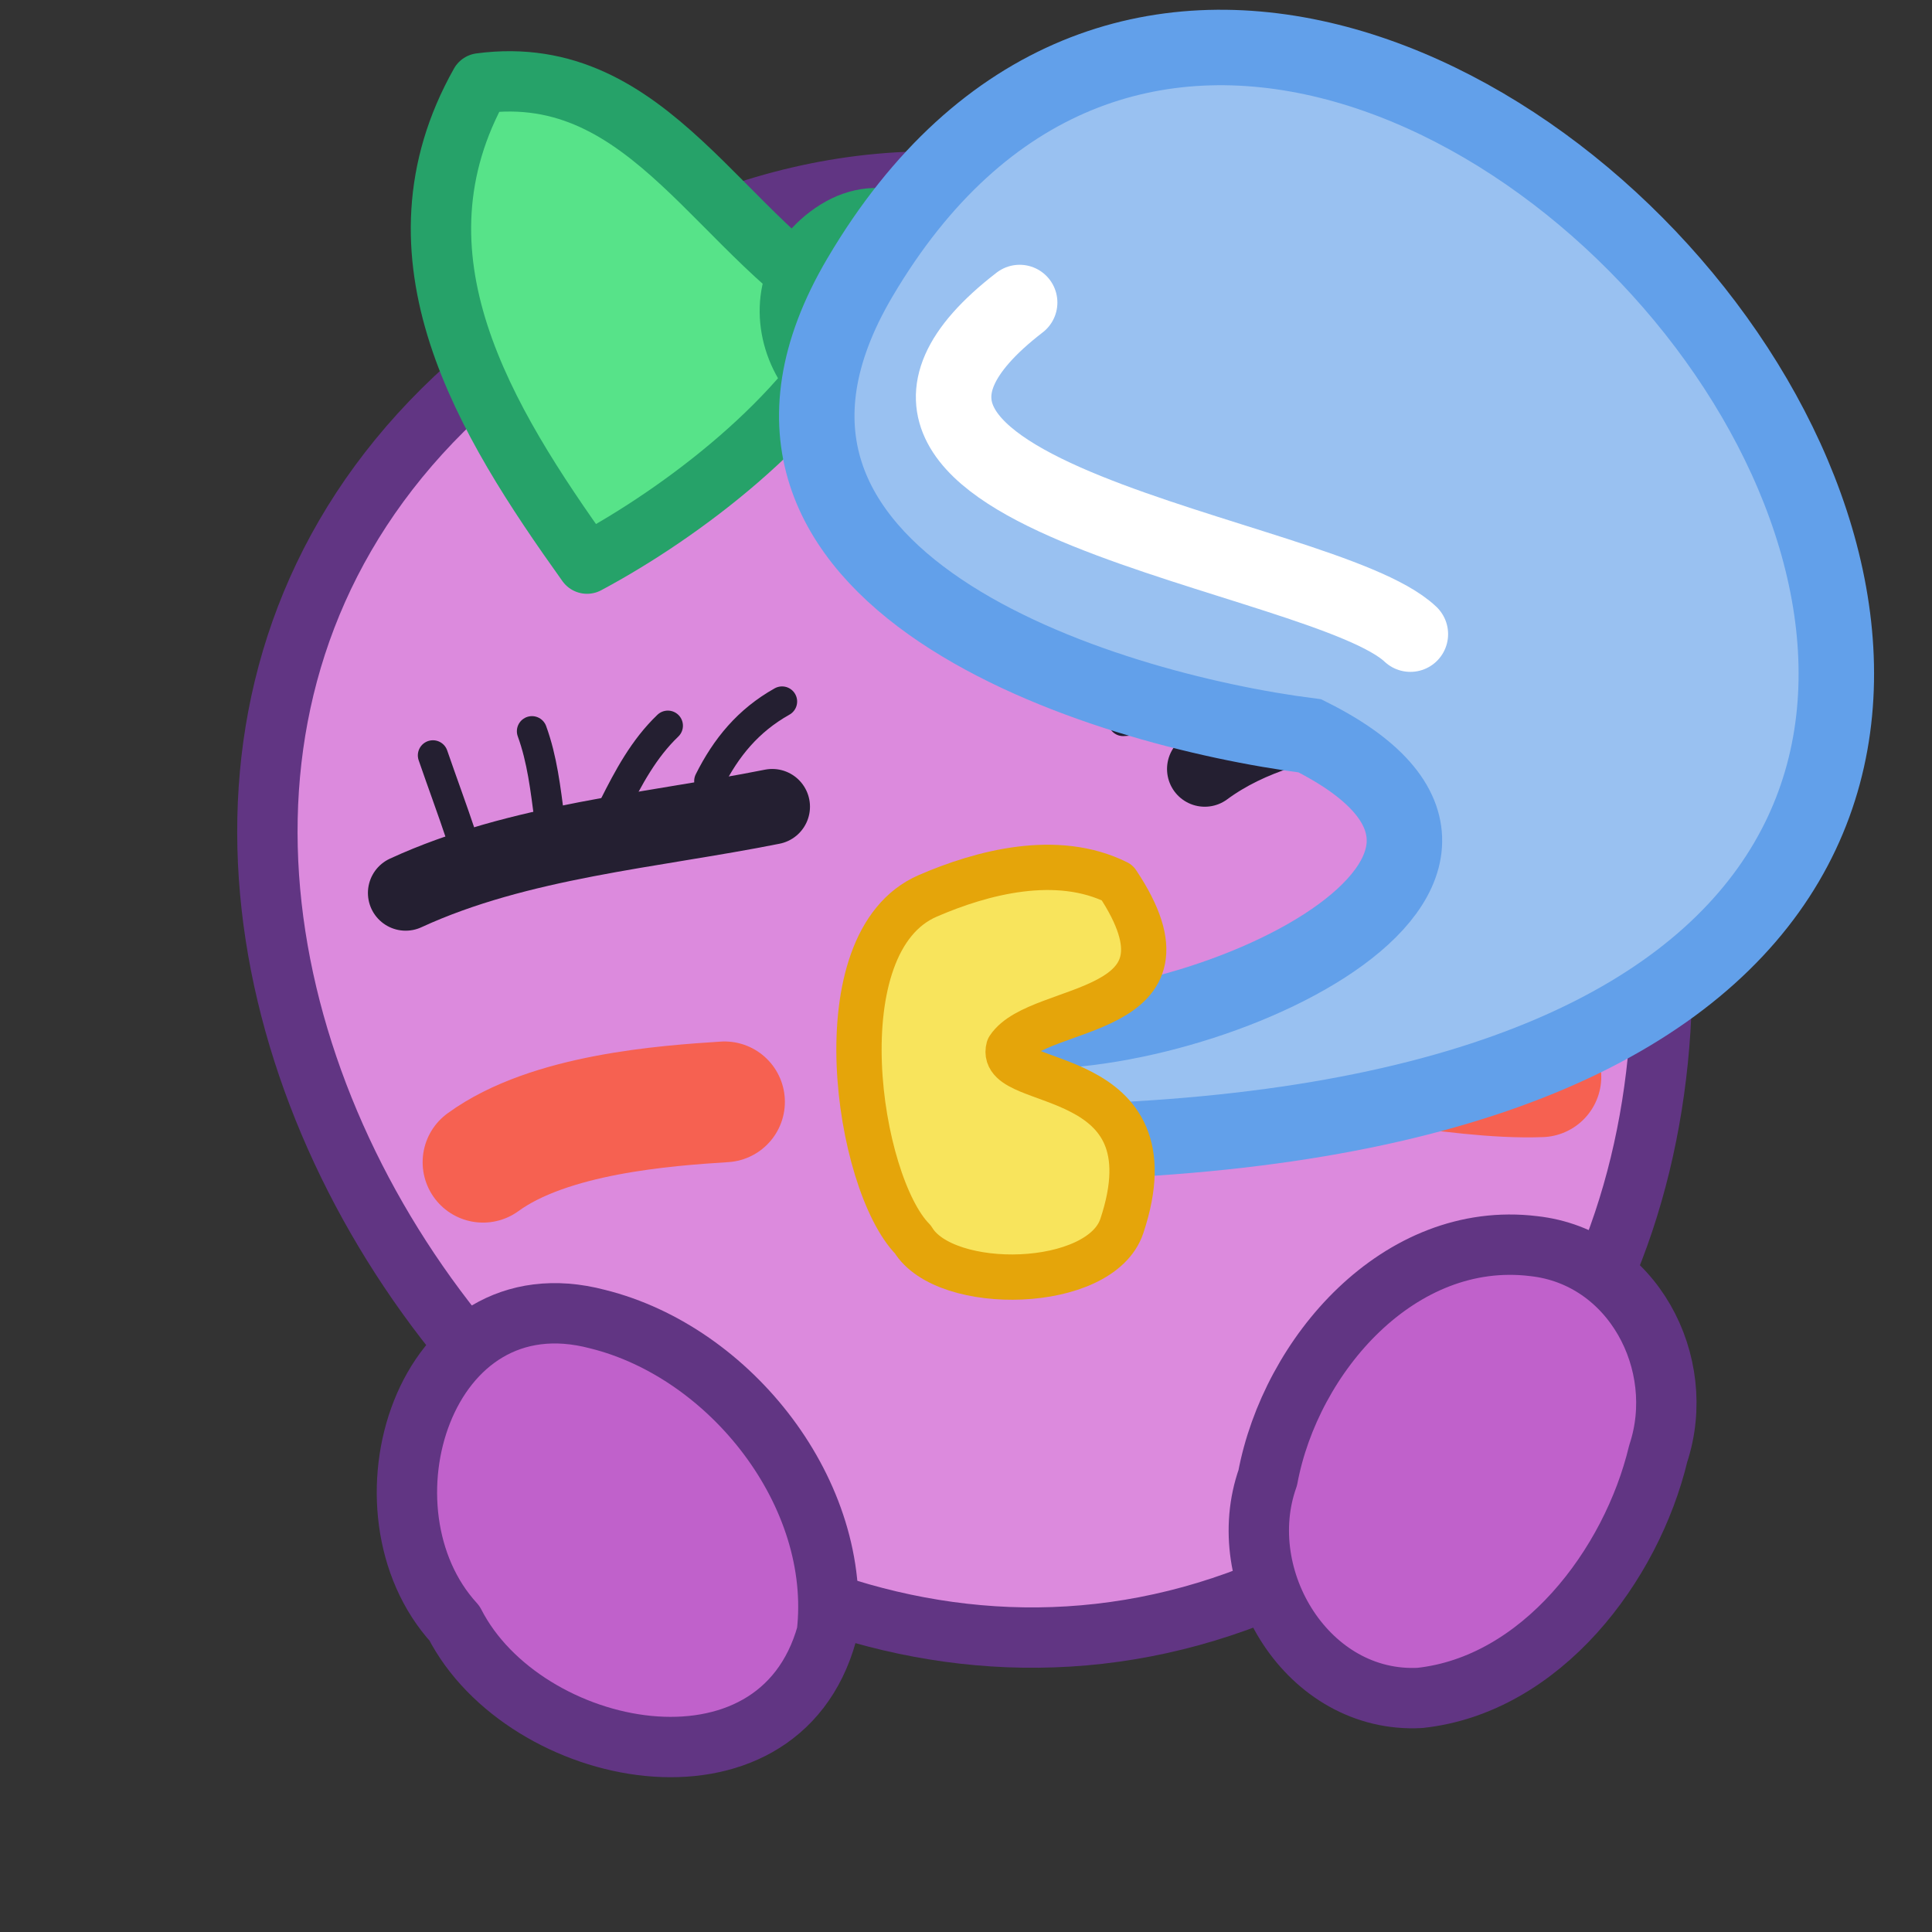 <?xml version="1.0" encoding="UTF-8" standalone="no"?>
<!-- Created with Inkscape (http://www.inkscape.org/) -->

<svg
   xmlns:dc="http://purl.org/dc/elements/1.1/"
   xmlns:cc="http://creativecommons.org/ns#"
   xmlns:rdf="http://www.w3.org/1999/02/22-rdf-syntax-ns#"
   xmlns:svg="http://www.w3.org/2000/svg"
   xmlns="http://www.w3.org/2000/svg"
   xmlns:sodipodi="http://sodipodi.sourceforge.net/DTD/sodipodi-0.dtd"
   xmlns:inkscape="http://www.inkscape.org/namespaces/inkscape"
   width="128"
   height="128"
   viewBox="0 0 33.867 33.867"
   version="1.1"
   id="svg8"
   inkscape:version="0.92.4 (5da689c313, 2019-01-14)"
   sodipodi:docname="zzz.svg">
  <rect x="0" y="0" width="33.867" height="33.867" fill="#333333" stroke="none"/>
  <defs
     id="defs2" />
  <sodipodi:namedview
     id="base"
     pagecolor="#ffffff"
     bordercolor="#666666"
     borderopacity="1.0"
     inkscape:pageopacity="0.0"
     inkscape:pageshadow="2"
     inkscape:zoom="5.6"
     inkscape:cx="82.557997"
     inkscape:cy="68.153032"
     inkscape:document-units="mm"
     inkscape:current-layer="layer1"
     showgrid="true"
     units="px"
     inkscape:pagecheckerboard="true"
     inkscape:window-width="1920"
     inkscape:window-height="985"
     inkscape:window-x="1280"
     inkscape:window-y="36"
     inkscape:window-maximized="1"
     inkscape:snap-bbox="true"
     inkscape:bbox-nodes="true"
     inkscape:snap-object-midpoints="true"
     inkscape:object-nodes="true"
     inkscape:snap-grids="true"
     inkscape:snap-others="true"
     inkscape:snap-nodes="true"
     inkscape:snap-global="false">
    <inkscape:grid
       type="xygrid"
       id="grid834"
       empspacing="4" />
  </sodipodi:namedview>
  <g
     inkscape:label="Layer 1"
     inkscape:groupmode="layer"
     id="layer1"
     transform="translate(0,-263.133)">
    <path
       style="opacity:1;fill:#dc8add;fill-opacity:1;fill-rule:nonzero;stroke:#613583;stroke-width:1.058;stroke-linecap:round;stroke-linejoin:round;stroke-miterlimit:4;stroke-dasharray:none;stroke-opacity:1;paint-order:normal"
       d="M 17.302,266.366 C 29.703,266.148 34.089,287.094 21.954,291.105 10.473,295.578 -1.385,278.5 8.197,269.91 c 2.336,-2.401 5.725,-3.896 9.105,-3.544 z"
       id="rect836"
       inkscape:connector-curvature="0" />
    <path
       style="fill:#c061cb;fill-opacity:1;stroke:#613583;stroke-width:1.058;stroke-linecap:round;stroke-linejoin:round;stroke-miterlimit:4;stroke-dasharray:none;stroke-opacity:1"
       d="m 24.887,292.897 c -1.96,0.1 -3.291,-2.091 -2.664,-3.859 0.403,-2.152 2.306,-4.349 4.662,-4.061 1.732,0.19 2.709,2.05 2.183,3.636 -0.471,1.965 -2.052,4.055 -4.18,4.284 z"
       id="path1005"
       inkscape:connector-curvature="0" />
    <path
       style="fill:#c061cb;fill-opacity:1;stroke:#613583;stroke-width:1.058;stroke-linecap:round;stroke-linejoin:round;stroke-miterlimit:4;stroke-dasharray:none;stroke-opacity:1"
       d="m 14.494,291.767 c -0.861,3.106 -5.306,2.21 -6.527,-0.178 -1.806,-1.975 -0.546,-6.14 2.51,-5.332 2.333,0.578 4.299,3.07 4.017,5.511 z"
       id="path1005-9"
       inkscape:connector-curvature="0" />
    <path
       style="fill:none;stroke:#f66151;stroke-width:2.117;stroke-linecap:round;stroke-linejoin:round;stroke-opacity:1;stroke-miterlimit:4;stroke-dasharray:none"
       d="M 8.467,283.506 C 9.632,282.656 11.676,282.514 12.7,282.448"
       id="path1037"
       inkscape:connector-curvature="0" />
    <path
       style="fill:none;stroke:#f66151;stroke-width:2.117;stroke-linecap:round;stroke-linejoin:round;stroke-miterlimit:4;stroke-dasharray:none;stroke-opacity:1"
       d="m 21.696,281.654 c 1.72,-0.173 3.726,0.412 5.315,0.354"
       id="path1041"
       inkscape:connector-curvature="0"
       sodipodi:nodetypes="cc" />
    <path
       style="fill:none;stroke:#241f31;stroke-width:0.529;stroke-linecap:round;stroke-linejoin:round;stroke-miterlimit:4;stroke-dasharray:none;stroke-opacity:1"
       d="m 7.589,276.374 c 0.157,0.456 0.342,0.955 0.496,1.417"
       id="path1160"
       inkscape:connector-curvature="0" />
    <path
       style="fill:none;stroke:#241f31;stroke-width:0.529;stroke-linecap:round;stroke-linejoin:round;stroke-miterlimit:4;stroke-dasharray:none;stroke-opacity:1"
       d="m 11.707,275.854 c -0.422,0.404 -0.692,0.913 -0.945,1.417"
       id="path1162"
       inkscape:connector-curvature="0" />
    <path
       style="fill:none;stroke:#241f31;stroke-width:0.529;stroke-linecap:round;stroke-linejoin:round;stroke-miterlimit:4;stroke-dasharray:none;stroke-opacity:1"
       d="m 13.709,275.43 c -0.592,0.332 -0.981,0.804 -1.276,1.394"
       id="path1164"
       inkscape:connector-curvature="0" />
    <path
       style="fill:none;stroke:#241f31;stroke-width:0.529;stroke-linecap:round;stroke-linejoin:round;stroke-miterlimit:4;stroke-dasharray:none;stroke-opacity:1"
       d="m 9.325,275.951 c 0.18,0.494 0.237,1.008 0.307,1.536"
       id="path1166"
       inkscape:connector-curvature="0" />
    <path
       style="fill:none;stroke:#241f31;stroke-width:0.529;stroke-linecap:round;stroke-linejoin:round;stroke-miterlimit:4;stroke-dasharray:none;stroke-opacity:1"
       d="m 19.688,275.772 c 0.561,-0.041 1.095,0.039 1.63,0.071"
       id="path1168"
       inkscape:connector-curvature="0" />
    <path
       style="fill:none;stroke:#241f31;stroke-width:0.529;stroke-linecap:round;stroke-linejoin:round;stroke-miterlimit:4;stroke-dasharray:none;stroke-opacity:1"
       d="m 21.8,274.428 c 0.453,0.105 0.779,0.55 1.181,0.78"
       id="path1170"
       inkscape:connector-curvature="0" />
    <path
       style="fill:none;stroke:#241f31;stroke-width:0.529;stroke-linecap:round;stroke-linejoin:round;stroke-miterlimit:4;stroke-dasharray:none;stroke-opacity:1"
       d="m 23.947,273.232 c 0.102,0.534 0.165,1.072 0.236,1.606"
       id="path1172"
       inkscape:connector-curvature="0" />
    <path
       style="fill:none;stroke:#241f31;stroke-width:0.529;stroke-linecap:round;stroke-linejoin:round;stroke-miterlimit:4;stroke-dasharray:none;stroke-opacity:1"
       d="m 25.878,273.576 c 0.019,0.495 -0.115,1.008 -0.26,1.441"
       id="path1174"
       inkscape:connector-curvature="0" />
    <path
       style="fill:#57e389;fill-opacity:1;stroke:#26a269;stroke-width:1.058;stroke-linecap:round;stroke-linejoin:round;stroke-miterlimit:4;stroke-dasharray:none;stroke-opacity:1"
       d="m 8.419,264.594 c -1.705,3.026 0.073,5.902 1.871,8.419 1.675,-0.895 3.845,-2.546 4.744,-4.343 -2.407,-1.315 -3.613,-4.476 -6.615,-4.076 z"
       id="path1186"
       inkscape:connector-curvature="0" />
    <path
       style="fill:#57e389;fill-opacity:1;stroke:#26a269;stroke-width:1.058;stroke-linecap:round;stroke-linejoin:round;stroke-miterlimit:4;stroke-dasharray:none;stroke-opacity:1"
       d="m 16.32,268.562 c 0.238,-2.106 2.535,-3.583 4.252,-4.441 0.291,2.471 1.553,5.345 0.472,7.867 -2.499,0.232 -3.955,-1.501 -4.725,-3.425 z"
       id="path1190"
       inkscape:connector-curvature="0" />
    <path
       style="fill:#57e389;fill-opacity:1;stroke:#26a269;stroke-width:1.058;stroke-linecap:round;stroke-linejoin:round;stroke-miterlimit:4;stroke-dasharray:none;stroke-opacity:1"
       d="m 15.729,267.003 c -0.448,-0.115 -0.838,-0.015 -1.205,0.26 -1.537,1.153 -0.237,3.654 1.654,3.024 1.915,-0.638 1.038,-3.005 -0.449,-3.284 z"
       id="path1188"
       inkscape:connector-curvature="0" />
    <path
       style="fill:none;stroke:#241f31;stroke-width:1.323;stroke-linecap:round;stroke-linejoin:round;stroke-opacity:1;stroke-miterlimit:4;stroke-dasharray:none;fill-opacity:1"
       d="m 7.111,278.786 c 1.991,-0.917 4.31,-1.089 6.426,-1.512"
       id="path835"
       inkscape:connector-curvature="0" />
    <path
       style="fill:none;stroke:#241f31;stroke-width:1.323;stroke-linecap:round;stroke-linejoin:round;stroke-opacity:1;stroke-miterlimit:4;stroke-dasharray:none;fill-opacity:1"
       d="m 21.119,276.613 c 1.561,-1.152 4.078,-1.11 6.071,-1.11"
       id="path837"
       inkscape:connector-curvature="0" />
    <path
       style="fill:#99c1f1;stroke:#62a0ea;stroke-width:1.323;stroke-linecap:butt;stroke-linejoin:miter;stroke-miterlimit:4;stroke-dasharray:none;stroke-opacity:1;fill-opacity:1"
       d="m 17.315,281.151 c 3.286,0.537 10.565,-2.66 5.647,-5.119 -3.622,-0.462 -11.022,-2.716 -7.89,-8.032 8.608,-14.612 32.369,15.166 2.504,15.166"
       id="path834"
       inkscape:connector-curvature="0"
       sodipodi:nodetypes="ccsc" />
    <path
       style="fill:#f8e45c;fill-opacity:1;stroke:#e5a50a;stroke-width:0.794;stroke-linecap:round;stroke-linejoin:round;stroke-miterlimit:4;stroke-dasharray:none;stroke-opacity:1"
       d="m 19.584,278.605 c -1.058,-0.529 -2.375,-0.178 -3.321,0.232 -1.88,0.813 -1.235,5.036 -0.26,6.024 0.563,0.939 3.287,0.887 3.662,-0.236 0.949,-2.847 -2.184,-2.385 -1.984,-3.118 0.535,-0.803 3.492,-0.52 1.904,-2.901 z"
       id="path1003"
       inkscape:connector-curvature="0"
       sodipodi:nodetypes="cscscc" />
    <path
       style="fill:none;stroke:#ffffff;stroke-width:1.323;stroke-linecap:round;stroke-linejoin:round;stroke-opacity:1;stroke-miterlimit:4;stroke-dasharray:none"
       d="m 17.874,268.436 c -4.466,3.444 5.321,4.365 6.849,5.813"
       id="path844"
       inkscape:connector-curvature="0" />
  </g>
</svg>
